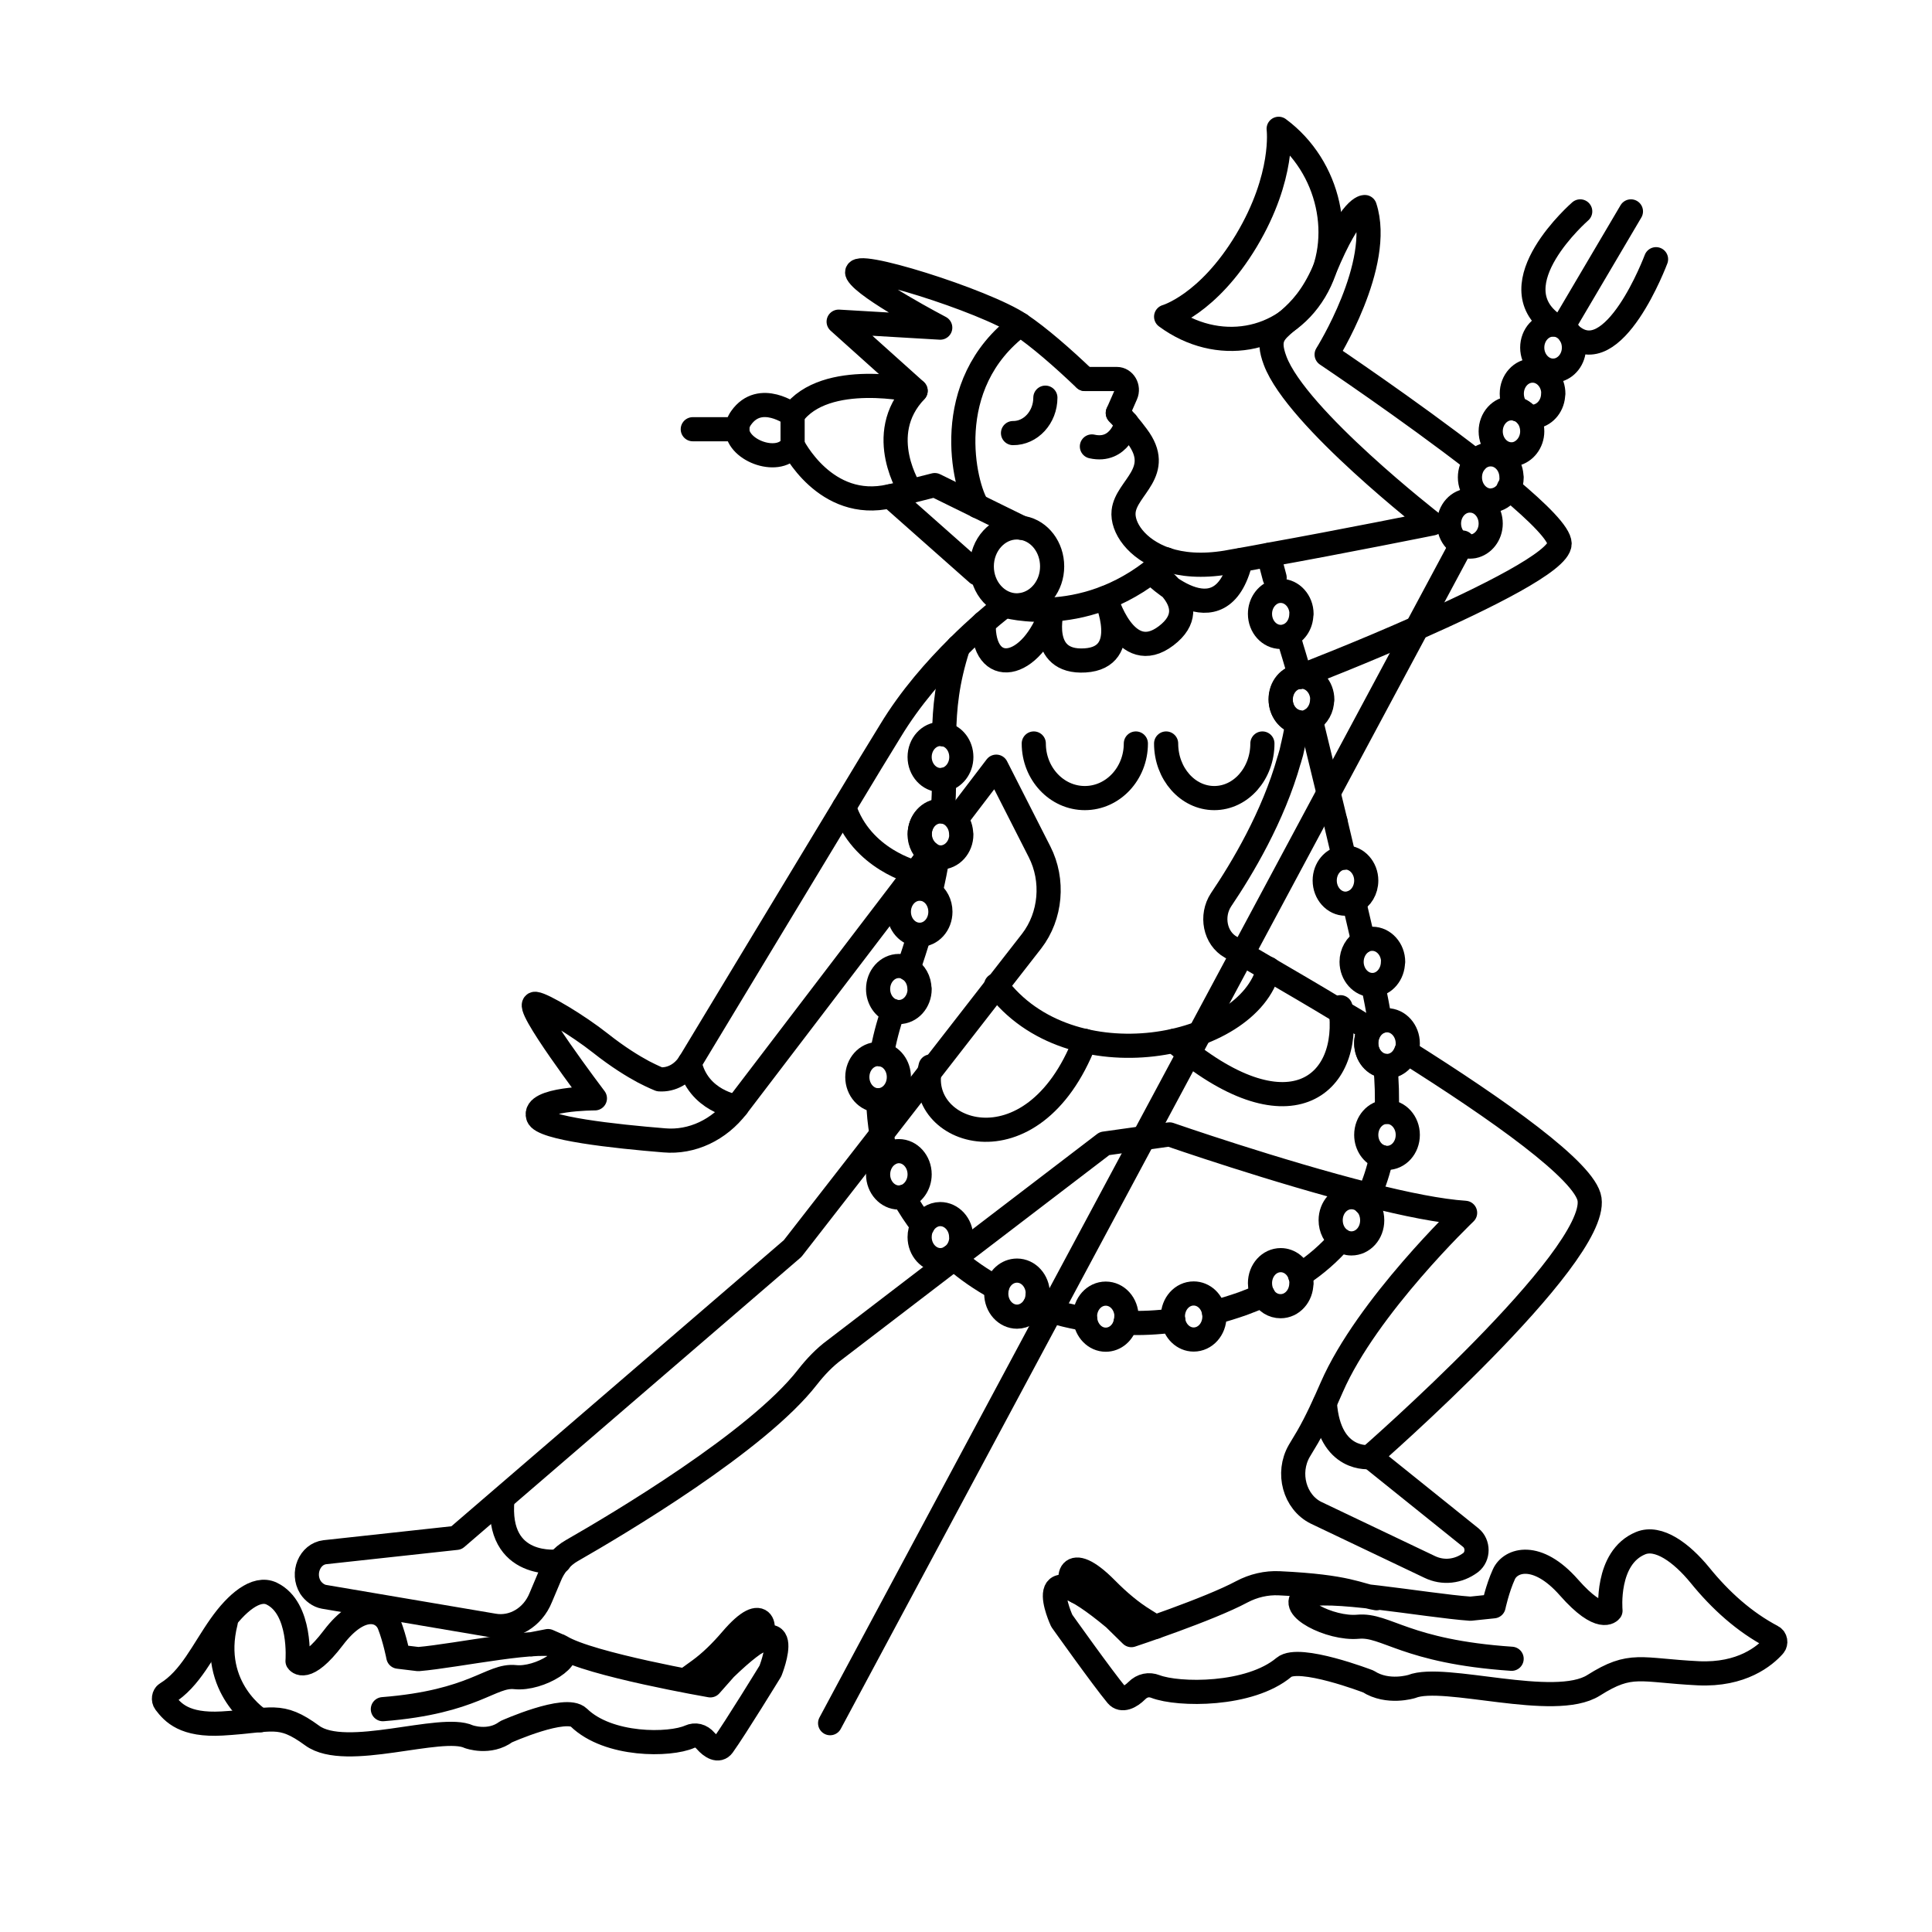 <?xml version="1.0" encoding="UTF-8"?>
<svg id="icons" xmlns="http://www.w3.org/2000/svg" viewBox="0 0 120 120">
  <defs>
    <style>
      .cls-1 {
        fill: none;
        stroke: #000;
        stroke-linecap: round;
        stroke-linejoin: round;
        stroke-width: 1.5px;
      }
    </style>
  </defs>
  <path class="cls-1" d="m67.38,23.54c-1.39-1.33-2.85-2.6-4.01-3.38-2.2-1.49-10.61-4.12-10.11-3.17.51.94,5.14,3.36,5.14,3.36l-6.31-.37,4.78,4.29s-5.61-1.3-7.64,1.5h0s-2.01-1.5-3.2.19c-.17.24-.24.48-.24.7.02,1.36,2.68,2.31,3.44.98,0,0,2.02,4.12,6.06,3.18l5.42,4.8m30.94-6.96c-4.15-3.22-9.25-6.64-9.25-6.64,0,0,3.53-5.61,2.37-9.16,0,0-.84-.11-2.48,3.84h0s-.02.05-.03.07c0,.01-.01.02-.01.02-.72,1.66-1.52,2.47-2.17,3.04-.01.02-.02.03-.04.03-.03.02-.06.05-.08.07-.82.71-1.29,1.06-.76,2.47,1.33,3.56,9.77,10.11,9.77,10.11,0,0-5.7,1.15-10.17,1.95-.6.12-1.18.22-1.73.32-.31.05-.62.11-.9.16-1.52.25-2.76.14-3.74-.19h-.01c-1.85-.64-2.74-2.01-2.63-2.99.16-1.49,2.52-2.44.83-4.68-.19-.25-.38-.51-.64-.79.01-.01,0-.01,0-.01-.17-.21-.34-.41-.55-.63m-6.94,11.88s-.03.03-.09.07c-.1.07-.21.17-.35.29-.25.2-.57.46-.93.78-.47.42-1.01.91-1.6,1.5-1.39,1.38-2.97,3.16-4.22,5.23-.65,1.05-1.67,2.73-2.86,4.71-3.28,5.42-7.88,13.05-9.59,15.88-.43.7-1.13,1.1-1.89,1.05,0,0-.36-.14-1-.47-.65-.35-1.57-.91-2.67-1.78-1.42-1.12-3.55-2.39-4.03-2.44-.85-.12,3.69,5.87,3.69,5.87,0,0-3.88,0-3.53,1.12.22.75,4.77,1.24,7.84,1.49,1.72.15,3.41-.65,4.53-2.12l11.09-14.54.88-1.15c-.37-.25-.63-.7-.63-1.22,0-.8.59-1.44,1.29-1.44.06,0,.11,0,.15.01.33.04.63.22.84.49l2.47-3.24,2.69,5.29c.9,1.77.71,3.98-.49,5.54l-2.15,2.76-4.22,5.43-2.94,3.79-5.54,7.12-20.88,17.97-8.17.89c-.94.11-1.44,1.3-.9,2.18.2.3.51.53.84.59l10.55,1.79c1.21.21,2.42-.5,2.92-1.75l.54-1.28c.28-.71.77-1.28,1.39-1.63,2.88-1.65,11.53-6.78,14.63-10.77.51-.65,1.06-1.23,1.7-1.7l7.42-5.68,9.33-7.13,2.42-.34,1.62-.23s6.64,2.31,12.39,3.76c2.29.58,4.43,1.01,5.97,1.11,0,0-6.09,5.81-8.28,10.83-.46,1.05-.93,2.1-1.5,3.09l-.52.87c-.79,1.37-.29,3.18,1.04,3.84l7.05,3.36c.84.41,1.8.3,2.56-.27.24-.19.36-.48.36-.77s-.12-.58-.35-.77l-6.26-5.03s14.14-12.35,13.63-15.99c-.24-1.73-5.71-5.59-11.4-9.17-.19.53-.65.89-1.18.89-.04,0-.07,0-.1-.01-.67-.05-1.19-.67-1.19-1.42,0-.32.09-.6.24-.84-.61-.38-1.21-.75-1.81-1.09-1.63-.99-3.18-1.89-4.5-2.66-.6-.35-1.14-.67-1.64-.96-.24-.14-.48-.27-.7-.4-.99-.55-1.26-1.95-.61-2.94,1.31-1.94,3.24-5.16,4.23-8.69,0,0,0-.01.01-.02.05-.16.09-.3.13-.45.03-.15.07-.3.1-.45.01-.02.02-.05.02-.08.11-.46.19-.9.26-1.36-.6-.13-1.05-.71-1.05-1.41,0-.77.52-1.38,1.19-1.43,0,0,.01,0,.01.02.01-.01.02-.02.03-.02s.03,0,.04-.01h.01c.65-.25,3.81-1.48,7.14-2.96,4.29-1.9,8.91-4.18,8.91-5.26,0-.61-1.32-1.92-3.16-3.46"/>
  <path class="cls-1" d="m58.24,53.24c-.12.66-.26,1.38-.44,2.15"/>
  <path class="cls-1" d="m55.47,62.8c-.32.91-.55,1.82-.7,2.7"/>
  <path class="cls-1" d="m57.3,76.12c-.44-.57-.83-1.16-1.17-1.78"/>
  <path class="cls-1" d="m69.96,81.77c0,.13-.02.26-.05.39-.14.61-.64,1.05-1.23,1.05-.67,0-1.21-.57-1.28-1.29-.01-.05-.01-.1-.01-.14,0-.79.57-1.43,1.29-1.43s1.29.64,1.29,1.43Z"/>
  <path class="cls-1" d="m67.4,81.92c-1.08-.18-2.13-.46-3.13-.83"/>
  <path class="cls-1" d="m75.41,81.52c.6-.16,1.18-.34,1.78-.55.44-.16.87-.34,1.27-.51"/>
  <path class="cls-1" d="m84.8,74.73c.09-.17.16-.32.23-.49.34-.77.6-1.56.77-2.38"/>
  <path class="cls-1" d="m85.71,63.45c-.12-.76-.27-1.52-.42-2.26"/>
  <path class="cls-1" d="m83.48,53.27c-.17-.73-.35-1.48-.53-2.24"/>
  <path class="cls-1" d="m80.74,42.03c-.31-1.24-.44-1.47-.7-2.47"/>
  <path class="cls-1" d="m79.17,35.88c-.24-.89-.37-1.41-.37-1.41"/>
  <path class="cls-1" d="m82.95,51.03c-.29-1.19-1.25-5.15-1.53-6.3"/>
  <path class="cls-1" d="m84.67,58.45c-.19-.84-.39-1.66-.57-2.44"/>
  <path class="cls-1" d="m86.05,66.23c.09.95.12,1.89.08,2.83"/>
  <path class="cls-1" d="m83.26,77.02c-.68.79-1.52,1.53-2.51,2.18"/>
  <path class="cls-1" d="m69.91,82.16c.97.04,1.97-.01,2.97-.14"/>
  <path class="cls-1" d="m61.91,80.01c-.95-.52-1.84-1.13-2.64-1.83-.05-.04-.11-.08-.16-.14"/>
  <path class="cls-1" d="m55.07,71.77c-.13-.42-.23-.85-.31-1.3-.12-.69-.19-1.4-.21-2.13"/>
  <path class="cls-1" d="m57.09,58.06c-.19.66-.42,1.36-.67,2.11"/>
  <path class="cls-1" d="m59.52,40.17s-.01.01-.01.02c-.69,2.14-.84,3.78-.87,5.43"/>
  <path class="cls-1" d="m58.64,48.43c-.01.61-.02,1.26-.08,1.97"/>
  <path class="cls-1" d="m59.71,47.02c0,.71-.47,1.29-1.07,1.41-.08.01-.15.02-.23.02-.7,0-1.29-.64-1.29-1.43s.58-1.43,1.29-1.43c.09,0,.16.01.24.02.61.12,1.06.71,1.06,1.41Z"/>
  <path class="cls-1" d="m92.59,32.52c0,.71-.47,1.29-1.07,1.41-.08.01-.15.02-.23.02-.7,0-1.29-.64-1.29-1.43s.58-1.43,1.29-1.43c.09,0,.16.01.24.02.61.12,1.06.71,1.06,1.41Z"/>
  <path class="cls-1" d="m65.35,35.18c0,1.2-.79,2.18-1.81,2.38-.13.02-.26.04-.38.04-1.19,0-2.18-1.08-2.18-2.42s.99-2.42,2.18-2.42c.15,0,.27.02.4.04,1.03.2,1.79,1.2,1.79,2.38Z"/>
  <path class="cls-1" d="m93.89,29.65c0,.25-.06.48-.16.68-.18.38-.52.65-.91.73-.08.01-.15.03-.23.03-.7,0-1.29-.64-1.29-1.44,0-.38.13-.73.35-.98.23-.28.57-.45.93-.45.09,0,.16.01.24.02.61.13,1.06.71,1.06,1.41Z"/>
  <path class="cls-1" d="m95.17,26.79c0,.7-.47,1.28-1.06,1.41-.08.01-.15.02-.23.02-.71,0-1.29-.64-1.29-1.43s.58-1.43,1.29-1.43c.09,0,.16.01.24.02.04.01.07.01.1.03.24.06.46.21.62.41.2.25.33.59.33.97Z"/>
  <path class="cls-1" d="m96.47,24.45c0,.71-.47,1.29-1.07,1.41-.07.01-.15.03-.22.03-.11,0-.22-.02-.33-.06-.16-.2-.37-.35-.62-.41-.2-.25-.33-.59-.33-.97,0-.79.58-1.43,1.29-1.43.08,0,.16.01.23.02.61.13,1.06.71,1.06,1.41Z"/>
  <path class="cls-1" d="m97.76,21.59c0,.71-.47,1.29-1.07,1.41-.08.01-.15.02-.23.02-.7,0-1.29-.64-1.29-1.43s.58-1.43,1.29-1.43c.09,0,.16.01.24.02.61.12,1.06.71,1.06,1.41Z"/>
  <path class="cls-1" d="m59.71,51.83c0,.79-.58,1.43-1.3,1.43-.05,0-.12,0-.17-.01-.17-.02-.35-.1-.49-.19-.38-.25-.63-.71-.63-1.23,0-.79.58-1.43,1.29-1.43.05,0,.11,0,.15.01.34.04.63.22.83.49.19.24.31.57.31.93Z"/>
  <path class="cls-1" d="m58.41,56.63c0,.79-.57,1.43-1.29,1.43h-.03c-.7-.02-1.26-.65-1.26-1.43s.57-1.43,1.29-1.43c.25,0,.48.07.67.2.37.25.62.71.62,1.23Z"/>
  <path class="cls-1" d="m57.12,61.43c0,.79-.57,1.43-1.29,1.43-.13,0-.25-.02-.36-.06-.54-.17-.93-.72-.93-1.37,0-.78.57-1.43,1.29-1.43.22,0,.41.06.58.17.42.23.7.71.7,1.26Z"/>
  <path class="cls-1" d="m55.83,66.9c0,.79-.56,1.43-1.28,1.44h-.01c-.71,0-1.29-.65-1.29-1.44s.57-1.43,1.29-1.43c.08,0,.15.01.23.02.61.12,1.06.71,1.06,1.41Z"/>
  <path class="cls-1" d="m57.12,72.94c0,.66-.41,1.24-.99,1.4-.1.02-.19.04-.3.04-.71,0-1.29-.65-1.29-1.43,0-.48.21-.9.53-1.17.22-.17.48-.28.76-.28.71,0,1.29.65,1.29,1.44Z"/>
  <path class="cls-1" d="m59.71,76.84c0,.51-.24.96-.61,1.2-.19.14-.43.23-.69.23-.7,0-1.29-.64-1.29-1.43,0-.26.06-.52.18-.72.22-.42.64-.71,1.1-.71.71,0,1.3.64,1.3,1.43Z"/>
  <path class="cls-1" d="m64.45,80.34c0,.28-.06.53-.18.75-.23.41-.64.69-1.1.69-.71,0-1.29-.64-1.29-1.43,0-.11.01-.22.03-.32.13-.64.64-1.11,1.26-1.11.71,0,1.29.64,1.29,1.43Z"/>
  <path class="cls-1" d="m75.43,81.77c0,.79-.57,1.43-1.29,1.43-.64,0-1.17-.52-1.27-1.19-.01-.07-.02-.16-.02-.24,0-.79.57-1.43,1.29-1.43.64,0,1.16.51,1.27,1.18.01.08.02.17.02.25Z"/>
  <path class="cls-1" d="m80.83,79.7c0,.79-.57,1.43-1.29,1.43-.47,0-.87-.26-1.09-.67-.12-.22-.19-.48-.19-.76,0-.79.57-1.43,1.29-1.43.55,0,1.03.39,1.2.93.05.16.09.32.09.51Z"/>
  <path class="cls-1" d="m85.23,75.8c0,.79-.57,1.43-1.29,1.43-.25,0-.49-.08-.68-.22-.37-.25-.61-.7-.61-1.22,0-.79.57-1.43,1.29-1.43.34,0,.63.13.86.36.27.26.43.65.43,1.07Z"/>
  <path class="cls-1" d="m87.44,70.49c0,.79-.57,1.43-1.29,1.43-.13,0-.25-.02-.36-.06-.54-.17-.93-.72-.93-1.37,0-.78.56-1.42,1.27-1.43h.02c.71,0,1.29.64,1.29,1.43Z"/>
  <path class="cls-1" d="m87.44,64.81c0,.19-.03.37-.1.54-.19.52-.65.89-1.19.89-.03,0-.06,0-.1-.01-.67-.05-1.19-.67-1.19-1.42,0-.31.09-.6.24-.84.15-.23.36-.41.61-.52.14-.05.29-.08.44-.08.71,0,1.29.65,1.29,1.44Z"/>
  <path class="cls-1" d="m84.86,54.69c0,.59-.31,1.09-.77,1.32-.15.07-.34.12-.52.12-.71,0-1.29-.65-1.29-1.44,0-.75.52-1.37,1.19-1.42.03-.01.07-.01.1-.01.71,0,1.29.65,1.29,1.43Z"/>
  <path class="cls-1" d="m86.52,59.74c0,.77-.54,1.41-1.23,1.44h-.05c-.71,0-1.29-.65-1.29-1.44,0-.55.29-1.05.73-1.29.16-.1.36-.14.56-.14.71,0,1.29.65,1.29,1.43Z"/>
  <path class="cls-1" d="m82.12,43.45c0,.55-.28,1.03-.7,1.28-.17.1-.37.16-.58.16-.09,0-.16-.01-.24-.02-.6-.12-1.05-.71-1.05-1.41,0-.76.52-1.37,1.19-1.42,0,0,.01,0,.01.01.02-.01.04-.01.08-.02h.01c.71,0,1.29.64,1.29,1.43Z"/>
  <path class="cls-1" d="m80.82,42.02s-.05.01-.08.02c0-.01-.01-.01-.01-.01.03-.01.05-.01.09-.01Z"/>
  <path class="cls-1" d="m80.83,38.13c0,.67-.4,1.23-.96,1.38-.1.04-.22.05-.32.05-.71,0-1.29-.64-1.29-1.43,0-.64.38-1.18.91-1.37.12-.04.25-.06.38-.06.71,0,1.29.65,1.29,1.43Z"/>
  <polyline class="cls-1" points="63.45 32.78 58.06 30.13 55.29 30.83"/>
  <path class="cls-1" d="m62.39,37.61s5.21,1.57,10.04-2.87"/>
  <path class="cls-1" d="m61.1,38.69c-.09,3.41,2.97,3.02,4.25-.83,0,0-.92,3.34,2.04,3.16s1.29-3.89,1.29-3.89c0,0,1.2,4.3,3.75,2.36,2.55-1.94-.92-3.97-.92-3.97,0,0,4.31,4.48,5.56-.73"/>
  <path class="cls-1" d="m70.55,46.18c0,1.87-1.42,3.39-3.17,3.39s-3.17-1.52-3.17-3.39"/>
  <path class="cls-1" d="m64.93,24.7c0,1.22-.91,2.21-2.01,2.2"/>
  <path class="cls-1" d="m78.41,46.18c0,1.87-1.34,3.39-2.99,3.39s-2.99-1.52-2.99-3.39"/>
  <path class="cls-1" d="m67.39,23.54h1.98c.45,0,.76.52.56.97l-.5,1.14"/>
  <path class="cls-1" d="m67.82,27.73c1.74.39,2.17-1.46,2.17-1.46"/>
  <path class="cls-1" d="m63.37,20.16c-5.02,3.73-3.47,10.05-2.66,11.28"/>
  <path class="cls-1" d="m79.42,8c3.17,2.34,4.17,6.86,2.24,10.08s-6.06,3.93-9.23,1.59c0,0,2.59-.73,4.99-4.73,2.39-4,2-6.94,2-6.94Z"/>
  <line class="cls-1" x1="45.8" y1="26.66" x2="43.03" y2="26.66"/>
  <line class="cls-1" x1="49.23" y1="25.77" x2="49.23" y2="27.64"/>
  <path class="cls-1" d="m56.87,24.28c-2.61,2.73-.3,6.23-.3,6.23"/>
  <path class="cls-1" d="m52.43,50.13c1.07,3.27,4.44,4.07,4.44,4.07"/>
  <path class="cls-1" d="m42.83,66.01c.51,2.4,2.94,2.73,2.94,2.73"/>
  <line class="cls-1" x1="51.56" y1="107.03" x2="90.85" y2="33.7"/>
  <path class="cls-1" d="m61.87,61.19c4.57,6.19,15.72,3.96,16.92-1.02"/>
  <path class="cls-1" d="m67.39,64.65c-3.27,8.44-10.69,5.73-9.59,1.59"/>
  <path class="cls-1" d="m72.91,64.65c7.09,6.09,11.06,2.81,10.35-2.09"/>
  <path class="cls-1" d="m31.21,93.1c-.43,4.43,3.53,3.88,3.53,3.88"/>
  <path class="cls-1" d="m82.29,87.16c.27,3.69,2.82,3.34,2.82,3.34"/>
  <path class="cls-1" d="m96.47,20.15c-3.53-2.49,1.68-7.02,1.68-7.02"/>
  <path class="cls-1" d="m97.53,20.77c2.68,2.43,5.33-4.67,5.33-4.67"/>
  <line class="cls-1" x1="101.3" y1="13.13" x2="97.16" y2="20.15"/>
  <path class="cls-1" d="m14.02,100.76c-1.04,4.13,2.14,6.09,2.14,6.09"/>
  <g>
    <path class="cls-1" d="m32.96,102.14l1.08-.21.8.35c1.77,1.1,9.28,2.4,9.28,2.4l.92-1.04c4.68-4.52,2.81.15,2.81.15,0,0-2.18,3.56-2.95,4.63-.27.37-.72.11-1.07-.29-.29-.34-.65-.41-.99-.26-1.23.55-5.05.6-6.89-1.19-.8-.78-4.51.88-4.51.88-1.05.78-2.32.31-2.32.31-1.73-.8-7.64,1.46-9.73-.07-2.02-1.48-2.47-.93-5.6-.75-2.33.13-3.05-.67-3.53-1.3-.13-.17-.09-.46.08-.56h0c1.49-.91,2.25-2.66,3.36-4.23.98-1.39,2.21-2.44,3.17-1.98,1.88.9,1.61,4.19,1.61,4.19,0,0,.5.82,2.22-1.44,1.72-2.27,3.13-1.72,3.48-.82s.56,1.99.56,1.99l1.24.15c2.42-.2,7.88-1.4,8.86-.77s-1.33,2.05-2.84,1.89-2.52,1.54-8.22,1.99"/>
    <path class="cls-1" d="m47.03,101.99c.65-.65.53-2.64-1.59-.16-.65.76-1.32,1.42-2.03,1.93l-.58.42"/>
  </g>
  <g>
    <path class="cls-1" d="m85.5,99.27c-1.15-.19-1.74-.73-6.04-.93-.81-.04-1.61.15-2.33.53h0c-2.05,1.1-6.86,2.69-6.86,2.69l-1.06-1.04c-5.43-4.52-3.26.15-3.26.15,0,0,2.53,3.56,3.42,4.63.31.37.84.11,1.24-.29.34-.34.76-.41,1.15-.26,1.43.55,5.86.6,7.99-1.19.93-.78,5.24.88,5.24.88,1.21.78,2.7.31,2.7.31,2.01-.8,8.86,1.46,11.29-.07,2.34-1.48,2.87-.93,6.5-.75,2.71.13,4.14-1.08,4.7-1.71.15-.17.1-.46-.1-.56h0c-1.73-.91-3.22-2.25-4.5-3.83-1.14-1.39-2.57-2.44-3.68-1.98-2.19.9-1.87,4.19-1.87,4.19,0,0-.59.82-2.58-1.44s-3.63-1.72-4.04-.82-.64,1.99-.64,1.99l-1.44.15c-2.81-.2-9.14-1.4-10.28-.77s1.55,2.05,3.3,1.89c1.75-.16,2.93,1.54,9.54,1.99"/>
    <path class="cls-1" d="m66.89,98.86c-.75-.65-.61-2.64,1.84-.16.75.76,1.53,1.42,2.36,1.93l.67.42"/>
  </g>
</svg>
